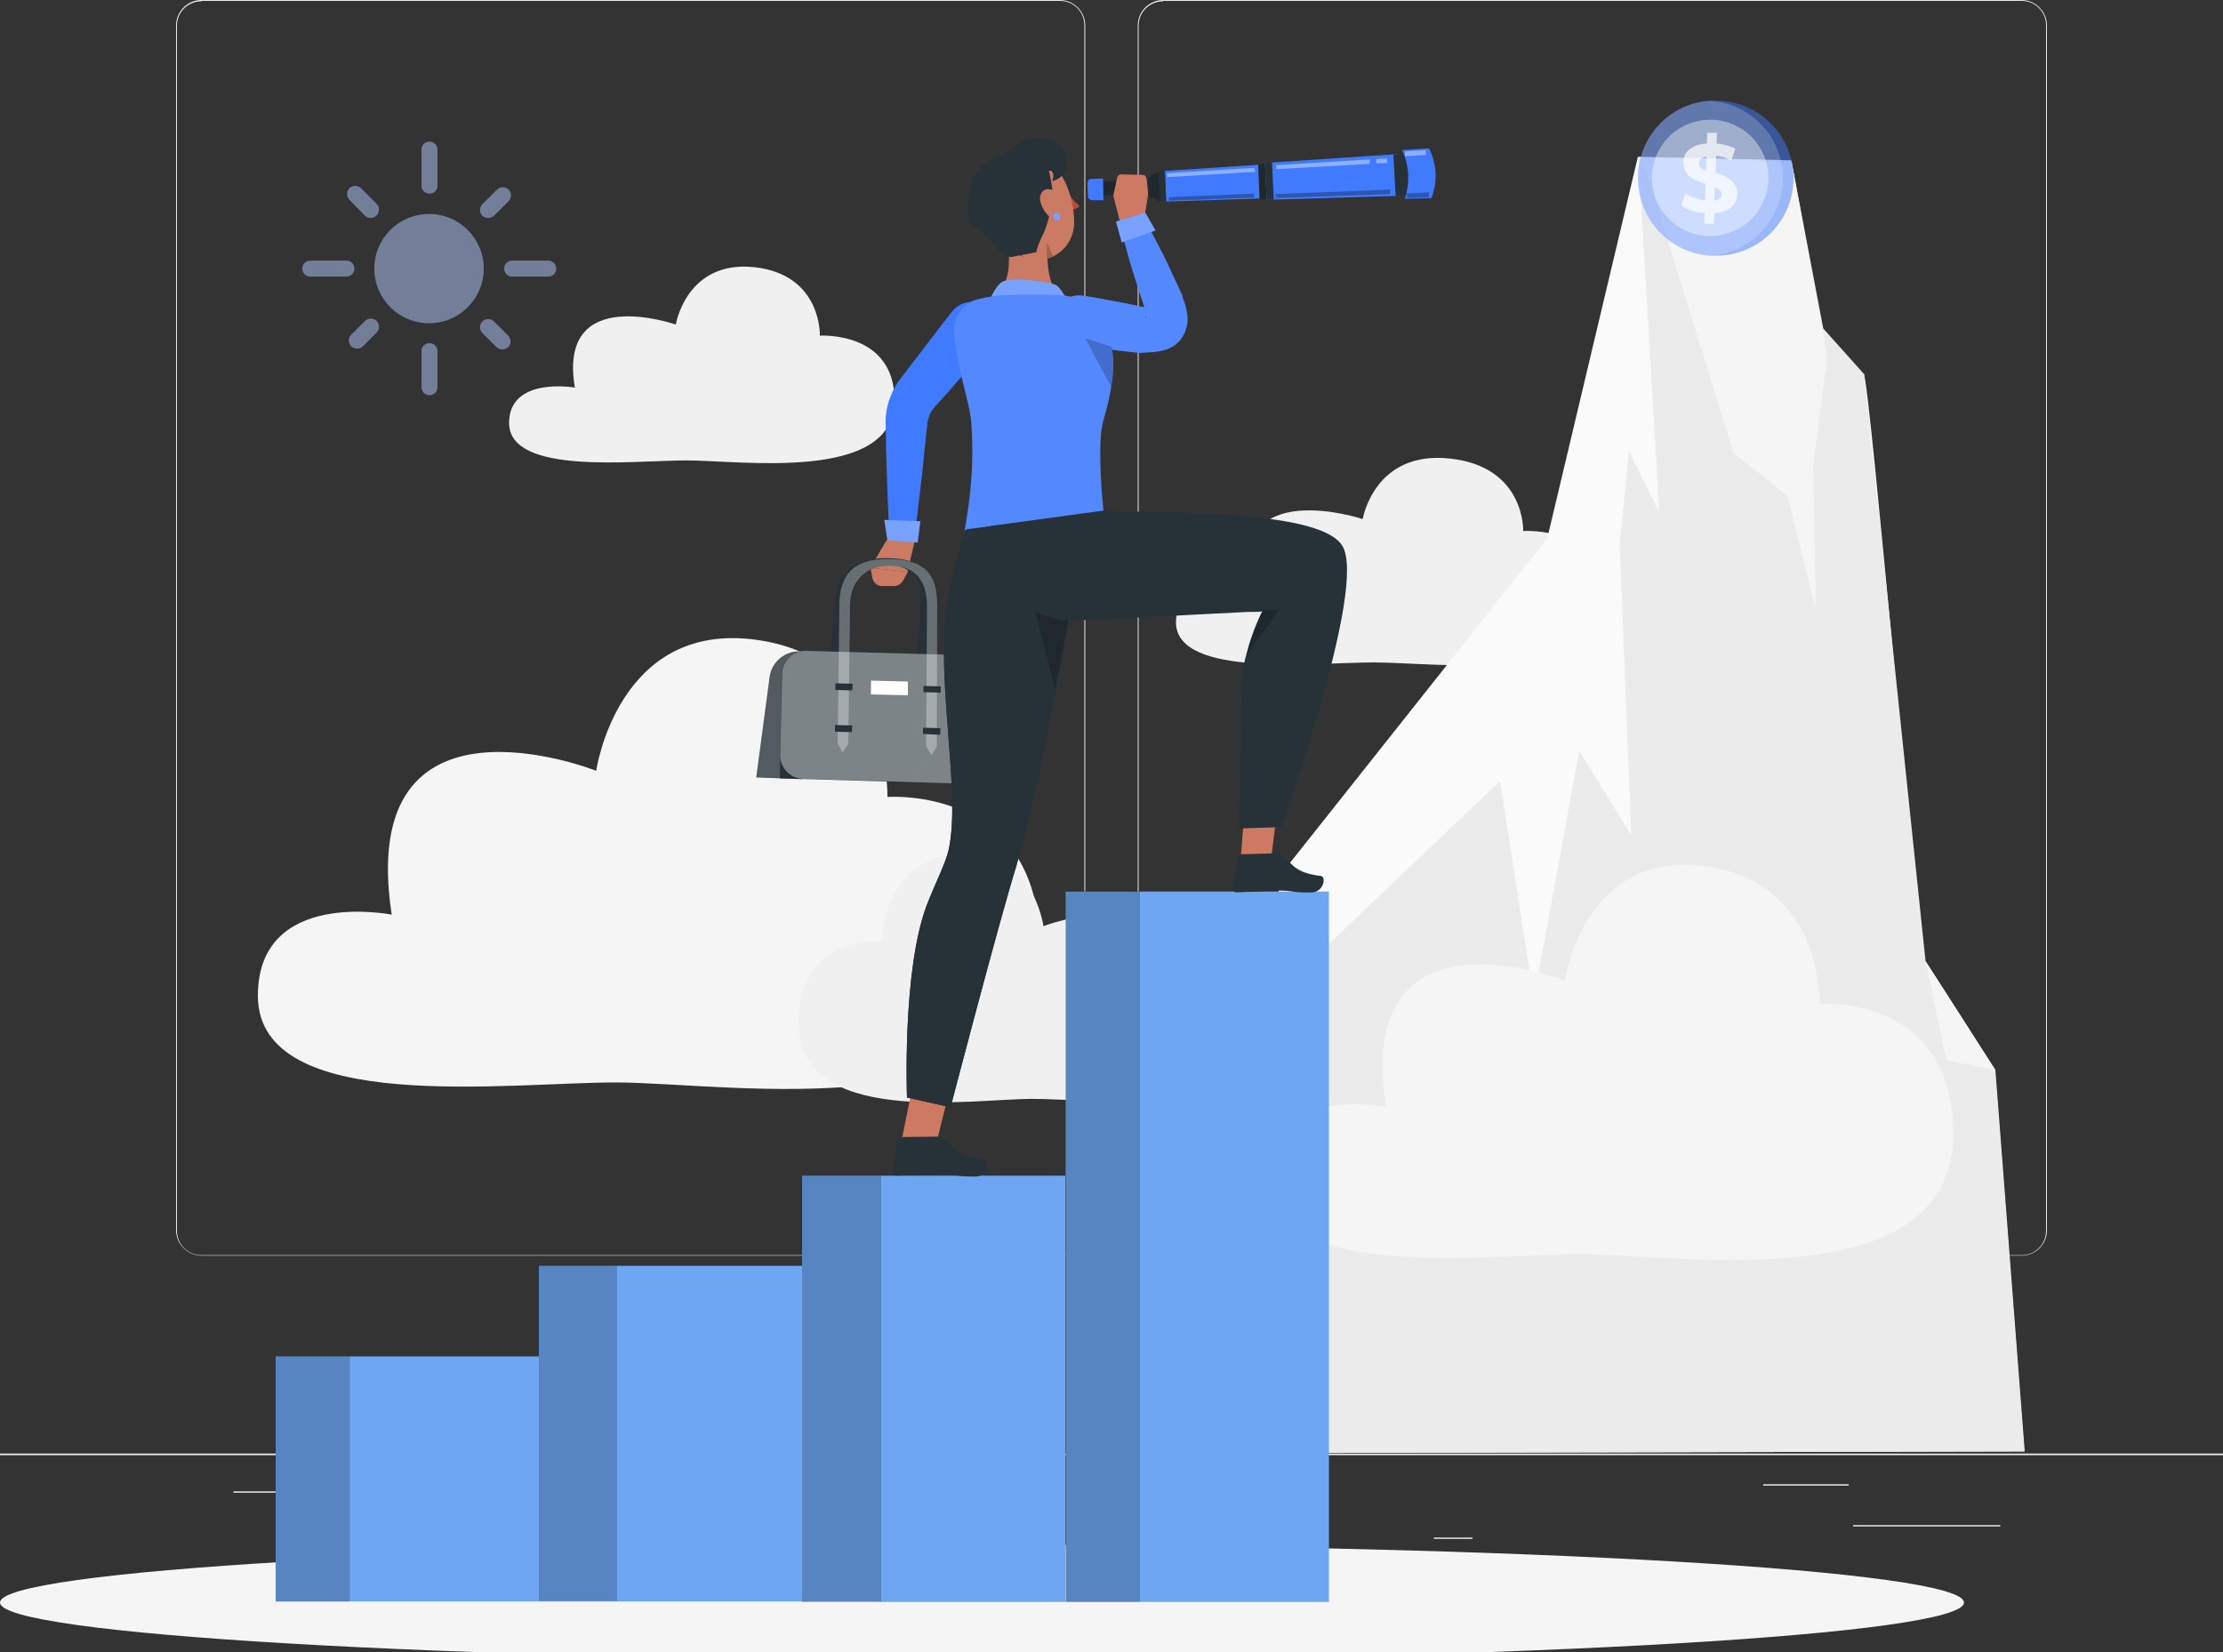 <svg width="296" height="220" viewBox="0 0 296 220" fill="none" xmlns="http://www.w3.org/2000/svg">
<rect x="0" y="0" width="296" height="220" fill="#333333" stroke="none"/>
<g clip-path="url(#clip0_133_1082)">
<path d="M296 193.572H0V193.749H296V193.572Z" fill="#EBEBEB"/>
<path d="M141.133 167.202H26.818C24.982 167.202 23.443 165.665 23.443 163.832V3.37C23.443 1.537 24.982 0 26.818 0H141.133C142.968 0 144.507 1.537 144.507 3.37V163.832C144.507 165.724 142.968 167.202 141.133 167.202ZM26.818 0.177C25.042 0.177 23.562 1.596 23.562 3.429V163.891C23.562 165.665 24.982 167.143 26.818 167.143H141.133C142.909 167.143 144.389 165.724 144.389 163.891V3.37C144.389 1.596 142.968 0.118 141.133 0.118H26.818V0.177Z" fill="#EBEBEB"/>
<path d="M269.182 167.202H154.867C153.032 167.202 151.493 165.665 151.493 163.832V3.37C151.493 1.537 153.032 0 154.867 0H269.182C271.018 0 272.557 1.537 272.557 3.37V163.832C272.557 165.724 271.018 167.202 269.182 167.202ZM154.867 0.177C153.091 0.177 151.611 1.596 151.611 3.429V163.891C151.611 165.665 153.032 167.143 154.867 167.143H269.182C270.958 167.143 272.438 165.724 272.438 163.891V3.37C272.438 1.596 271.018 0.118 269.182 0.118H154.867V0.177Z" fill="#EBEBEB"/>
<path d="M296 193.572H0V193.749H296V193.572Z" fill="#EBEBEB"/>
<path d="M266.341 203.091H246.746V203.268H266.341V203.091Z" fill="#EBEBEB"/>
<path d="M196.07 204.746H190.92V204.923H196.07V204.746Z" fill="#EBEBEB"/>
<path d="M246.154 197.651H234.787V197.829H246.154V197.651Z" fill="#EBEBEB"/>
<path d="M56.654 198.597H31.08V198.775H56.654V198.597Z" fill="#EBEBEB"/>
<path d="M133.318 201.139H77.848V201.317H133.318V201.139Z" fill="#EBEBEB"/>
<path d="M91.405 61.312C98.686 61.312 119.11 64.268 119.11 53.33C119.11 44.047 109.165 44.698 109.165 44.698C109.165 44.698 109.461 36.657 100.581 35.593C91.405 34.529 89.984 43.22 89.984 43.22C89.984 43.22 74.178 37.662 76.546 51.615C76.546 51.615 67.784 50.078 67.784 56.345C67.843 63.322 84.36 61.312 91.405 61.312Z" fill="#F0F0F0"/>
<path d="M82.229 144.144C97.029 144.203 138.41 150.943 138.41 125.875C138.41 104.59 118.163 106.127 118.163 106.127C118.163 106.127 118.755 87.681 100.699 85.198C82.229 82.655 79.387 102.639 79.387 102.639C79.387 102.639 47.301 89.927 52.155 121.795C52.155 121.795 34.336 118.248 34.336 132.615C34.395 148.638 67.902 144.085 82.229 144.144Z" fill="#F5F5F5"/>
<path d="M137.403 146.332C129.234 146.332 106.323 150.116 106.323 136.222C106.323 124.456 117.512 125.284 117.512 125.284C117.512 125.284 117.216 115.055 127.162 113.695C137.403 112.276 138.942 123.333 138.942 123.333C138.942 123.333 156.702 116.297 153.979 133.916C153.979 133.916 163.806 131.965 163.806 139.887C163.866 148.815 145.336 146.332 137.403 146.332Z" fill="#F0F0F0"/>
<path d="M182.987 88.213C191.157 88.213 214.008 91.347 214.008 79.817C214.008 70.003 202.819 70.712 202.819 70.712C202.819 70.712 203.115 62.199 193.17 61.075C182.987 59.893 181.448 69.116 181.448 69.116C181.448 69.116 163.747 63.263 166.411 77.925C166.411 77.925 156.584 76.27 156.584 82.892C156.643 90.282 175.114 88.213 182.987 88.213Z" fill="#F0F0F0"/>
<path d="M158.715 193.513L170.614 116.356L206.016 71.717L218.093 20.871C218.093 20.871 247.397 49.132 248.166 49.842C248.995 50.61 255.448 126.821 256.336 128.003C257.224 129.186 265.63 142.489 265.63 142.489L269.538 193.276L158.715 193.513Z" fill="#FAFAFA"/>
<path d="M158.715 193.513L175.706 126.88L199.741 103.999L204.24 132.97L210.278 99.979L217.205 111.212L215.666 72.486L216.909 60.07L220.934 68.288L218.152 20.871L238.517 21.344L242.779 43.752L248.226 49.842L256.395 128.003L265.69 142.489L269.597 193.276L158.715 193.513Z" fill="#EBEBEB"/>
<path d="M218.685 21.107L230.821 60.307L238.043 66.042C238.043 66.042 241.832 81.946 241.832 80.941C241.773 79.936 241.418 62.08 241.418 62.08L243.312 47.536L238.576 21.58L218.685 21.107Z" fill="#F5F5F5"/>
<path d="M256.395 128.003L259.178 141.188L265.69 142.489L256.395 128.003Z" fill="#F5F5F5"/>
<path d="M210.811 167.025C223.776 167.084 260.066 172.997 260.066 151.002C260.066 132.319 242.306 133.679 242.306 133.679C242.306 133.679 242.838 117.479 227.032 115.351C210.811 113.163 208.384 130.605 208.384 130.605C208.384 130.605 180.264 119.489 184.526 147.396C184.526 147.396 168.898 144.262 168.898 156.856C168.898 170.986 198.261 166.966 210.811 167.025Z" fill="#F5F5F5"/>
<path d="M65.653 198.597H61.923V198.775H65.653V198.597Z" fill="#EBEBEB"/>
<path d="M130.756 221.1C202.97 221.1 261.512 217.653 261.512 213.4C261.512 209.147 202.97 205.7 130.756 205.7C58.541 205.7 0 209.147 0 213.4C0 217.653 58.541 221.1 130.756 221.1Z" fill="#F5F5F5"/>
<path d="M238.813 23.709C238.813 29.444 234.195 34.055 228.453 34.055C228.216 34.055 227.979 34.055 227.742 34.055C222.355 33.701 218.093 29.207 218.093 23.709C218.093 18.21 222.355 13.717 227.742 13.421C227.979 13.421 228.216 13.421 228.453 13.421C234.136 13.362 238.813 18.033 238.813 23.709Z" fill="#407BFF" fill-opacity="0.5"/>
<path opacity="0.2" d="M237.392 23.709C237.392 29.207 233.13 33.701 227.742 34.055C222.355 33.701 218.093 29.207 218.093 23.709C218.093 18.21 222.355 13.717 227.742 13.421C233.13 13.776 237.392 18.269 237.392 23.709Z" fill="white"/>
<path opacity="0.4" d="M234.881 26.654C236.52 22.702 234.641 18.171 230.683 16.534C226.726 14.897 222.19 16.773 220.551 20.726C218.911 24.678 220.791 29.208 224.748 30.845C228.705 32.483 233.241 30.606 234.881 26.654Z" fill="white"/>
<g opacity="0.7">
<path d="M231.294 25.364C231.59 27.079 230.406 28.202 228.275 28.38L228.216 29.799H226.914L226.973 28.38C225.73 28.261 224.605 27.907 223.835 27.375L224.427 25.778C225.197 26.251 226.144 26.606 227.032 26.665L227.091 24.477C225.848 24.123 224.427 23.65 224.19 22.113C223.894 20.398 225.078 19.275 227.269 19.097L227.328 17.678H228.63L228.571 19.097C229.518 19.215 230.406 19.452 231.058 19.807L230.525 21.403C229.933 21.048 229.222 20.812 228.512 20.753L228.453 22.999C229.637 23.413 230.998 23.886 231.294 25.364ZM227.15 22.704L227.21 20.871C226.499 20.989 226.144 21.403 226.203 21.876C226.262 22.29 226.618 22.526 227.15 22.704ZM229.222 25.719C229.163 25.364 228.808 25.128 228.334 24.951L228.275 26.724C228.986 26.547 229.341 26.192 229.222 25.719Z" fill="white"/>
</g>
<path d="M176.949 118.721H141.902V213.319H176.949V118.721Z" fill="#6DA6F2"/>
<path opacity="0.2" d="M151.789 118.603H141.902V213.319H151.789V118.603Z" fill="black"/>
<path d="M141.843 156.56H106.797V213.319H141.843V156.56Z" fill="#6DA6F2"/>
<path opacity="0.2" d="M117.334 156.56H106.797V213.26H117.334V156.56Z" fill="black"/>
<path d="M106.797 168.562H71.75V213.26H106.797V168.562Z" fill="#6DA6F2"/>
<path opacity="0.2" d="M82.17 168.562H71.75V213.201H82.17V168.562Z" fill="black"/>
<path d="M71.75 180.624H36.704V213.26H71.75V180.624Z" fill="#6DA6F2"/>
<path opacity="0.2" d="M46.59 180.624H36.704V213.26H46.59V180.624Z" fill="black"/>
<path d="M131.957 45.585C130.299 47.595 128.582 49.546 126.866 51.497L125.563 52.975L124.379 54.276C123.906 54.867 123.61 55.517 123.491 56.345L123.077 60.188C122.958 61.489 122.84 62.79 122.662 64.09C122.366 66.692 122.07 69.293 121.715 71.836C121.597 72.722 120.768 73.373 119.88 73.255C119.051 73.136 118.518 72.486 118.459 71.717C118.282 69.116 118.222 66.514 118.104 63.913C118.045 62.612 118.045 61.312 117.986 60.011L117.926 56.05C117.926 54.217 118.578 52.384 119.584 50.847L120.886 49.132L122.07 47.595C123.669 45.526 125.208 43.456 126.806 41.446C127.931 40.027 130.062 39.791 131.483 40.914C132.904 42.037 133.141 44.166 131.957 45.585Z" fill="#407BFF"/>
<path d="M118.045 71.954L115.854 75.62L120.827 76.152L121.715 72.427C121.834 72.013 121.538 71.54 121.064 71.481C120.294 71.303 119.051 71.244 118.045 71.954Z" fill="#CB7A63"/>
<path d="M115.914 75.62L116.15 76.92C116.269 77.571 116.802 78.044 117.453 78.044H119.051C119.525 78.044 119.998 77.748 120.235 77.334L120.886 76.152L115.914 75.62Z" fill="#CB7A63"/>
<path d="M117.749 69.234L122.544 69.412L122.189 72.249L118.163 71.954L117.749 69.234Z" fill="#407BFF"/>
<path opacity="0.3" d="M117.749 69.234L122.544 69.412L122.189 72.249L118.163 71.954L117.749 69.234Z" fill="white"/>
<path d="M122.544 99.269L121.774 100.451L121.182 99.21L122.603 80.645C122.84 77.689 121.834 75.265 118.163 75.206C114.73 75.146 112.658 77.452 112.421 80.408L110.941 98.914L110.112 100.097L109.579 98.855L111.118 80.349C111.414 76.92 112.894 74.2 118.341 74.319C123.787 74.437 124.379 77.275 124.083 80.704L122.544 99.269Z" fill="#263238"/>
<path d="M107.33 86.735H106.382C104.429 86.735 102.712 88.213 102.475 90.164L100.699 103.526L106.856 103.762L107.33 86.735Z" fill="#263238"/>
<path opacity="0.2" d="M107.33 86.735H106.382C104.429 86.735 102.712 88.213 102.475 90.164L100.699 103.526L106.856 103.762L107.33 86.735Z" fill="white"/>
<path d="M124.734 99.387L123.314 99.328L123.432 80.763C123.432 77.807 122.307 75.383 118.578 75.324C115.144 75.265 113.19 77.57 113.19 80.527L112.954 99.032L111.592 98.973L111.829 80.468C111.888 77.038 113.19 74.319 118.637 74.437C124.083 74.555 124.853 77.393 124.853 80.822L124.734 99.387Z" fill="#263238"/>
<path d="M131.246 104.472L103.837 103.644L104.074 89.868C104.074 88.094 105.554 86.735 107.27 86.735L127.221 87.267C129.47 87.326 131.306 89.218 131.306 91.524L131.246 104.472Z" fill="#263238"/>
<path opacity="0.4" d="M128.227 104.354L106.856 103.703C105.198 103.644 103.837 102.225 103.896 100.511L104.133 89.809C104.133 88.035 105.613 86.675 107.33 86.675L127.28 87.208C129.53 87.267 131.365 89.159 131.365 91.465L131.306 101.338C131.306 103.112 129.885 104.413 128.227 104.354Z" fill="white"/>
<g opacity="0.3">
<path d="M124.734 99.387L124.024 100.57L123.314 99.328L123.432 80.763C123.432 77.807 122.307 75.383 118.578 75.324C115.144 75.265 113.19 77.57 113.19 80.527L112.954 99.032L112.184 100.215L111.533 98.973L111.77 80.468C111.829 77.038 113.131 74.319 118.578 74.437C124.024 74.555 124.794 77.393 124.794 80.822L124.734 99.387Z" fill="white"/>
</g>
<path d="M113.486 91.937L111.237 91.878V90.992L113.546 91.051L113.486 91.937Z" fill="#263238"/>
<path d="M113.427 97.495L111.178 97.436V96.549L113.486 96.608L113.427 97.495Z" fill="#263238"/>
<path d="M125.267 92.233L122.958 92.174V91.346L125.267 91.405V92.233Z" fill="#263238"/>
<path d="M125.208 97.85L122.899 97.731V96.904L125.208 96.963V97.85Z" fill="#263238"/>
<path d="M120.886 92.588L115.973 92.47V90.637L120.886 90.755V92.588Z" fill="white"/>
<path d="M142.021 24.832C142.198 24.773 142.435 25.009 142.494 25.305C142.554 25.601 142.435 25.837 142.258 25.896C142.08 25.956 141.843 25.719 141.784 25.423C141.725 25.128 141.843 24.891 142.021 24.832Z" fill="#263238"/>
<path d="M142.08 25.069C142.258 24.95 142.435 24.773 142.554 24.596C142.376 24.773 142.139 24.832 141.962 24.832C142.021 24.891 142.08 25.009 142.08 25.069Z" fill="#263238"/>
<path d="M142.435 27.965C142.909 27.965 143.442 27.788 143.738 27.433C143.027 26.783 142.376 26.073 141.843 25.305L142.435 27.965Z" fill="#B74D3C"/>
<path d="M140.482 24.418C140.778 24.064 141.192 23.886 141.606 23.886H141.666C141.784 23.886 141.843 23.827 141.843 23.709C141.843 23.591 141.784 23.532 141.666 23.532C141.133 23.472 140.6 23.709 140.245 24.123C140.245 24.182 140.186 24.182 140.186 24.241C140.186 24.359 140.245 24.418 140.363 24.418C140.363 24.418 140.422 24.418 140.482 24.418Z" fill="#263238"/>
<path d="M138.646 41.505C133.733 41.564 132.963 38.903 132.963 38.903C134.443 37.484 134.502 34.824 134.206 32.518C134.562 33.05 135.035 33.523 135.686 33.937C136.87 34.706 139.416 33.464 139.416 33.464C139.416 33.464 139.416 33.878 139.475 34.528C139.534 36.066 139.89 38.726 141.31 39.14C141.251 39.081 144.093 41.446 138.646 41.505Z" fill="#CB7A63"/>
<path d="M139.475 33.76C139.416 33.996 139.357 34.233 139.357 34.469H139.298C138.173 34.765 136.87 34.587 135.686 33.819C135.094 33.405 134.621 32.932 134.206 32.4C134.147 31.809 134.029 31.217 133.91 30.685L139.298 33.642L139.475 33.76Z" fill="#CB7A63"/>
<path d="M143.027 29.739C142.968 31.572 142.021 33.109 140.6 33.937C140.245 34.174 139.83 34.351 139.416 34.469H139.357C138.232 34.765 136.93 34.587 135.746 33.819C135.154 33.405 134.68 32.932 134.266 32.4C133.318 31.099 132.904 29.325 132.194 26.842C131.957 26.133 131.957 25.364 132.075 24.596C132.549 21.935 135.094 20.161 137.758 20.634C141.488 21.344 143.086 26.428 143.027 29.739Z" fill="#CB7A63"/>
<path opacity="0.2" d="M140.304 34.056C139.949 34.292 139.771 34.351 139.416 34.469C139.357 33.819 139.416 33.405 139.357 33.405C139.416 32.873 139.416 32.282 139.416 32.282C139.475 32.282 140.067 34.056 140.304 34.056Z" fill="black"/>
<path d="M141.725 23.058C141.31 23.709 140.067 24.241 140.126 24.063C140.363 23.531 140.304 22.526 139.653 22.763C139.83 23.177 140.363 26.192 140.126 26.547C140.008 26.724 139.89 29.148 138.824 31.336C137.995 33.05 137.995 33.582 137.995 33.582L134.621 34.233C133.378 34.055 132.194 32.459 132.075 32.282C131.661 31.513 130.299 30.508 129.589 30.035C129.293 29.799 129.056 29.503 128.938 29.089C128.701 28.439 129.174 26.133 129.293 25.009C129.411 23.413 130.24 21.994 132.549 21.048C133.97 20.457 135.154 19.215 136.574 18.683C137.995 18.21 139.712 18.21 140.955 19.097C141.547 19.629 142.731 21.462 141.725 23.058Z" fill="#263238"/>
<path d="M139.949 25.246C141.014 25.542 141.547 27.079 141.547 28.025C141.606 29.089 140.896 29.799 139.949 29.03C139.238 28.498 138.765 27.729 138.528 26.842C138.291 25.837 138.942 24.95 139.949 25.246Z" fill="#CB7A63"/>
<path d="M141.192 28.852C141.192 29.089 141.014 29.325 140.718 29.325C140.422 29.325 140.245 29.148 140.245 28.852C140.245 28.616 140.422 28.379 140.718 28.379C141.014 28.379 141.192 28.557 141.192 28.852Z" fill="#407BFF"/>
<path opacity="0.3" d="M141.192 28.852C141.192 29.089 141.014 29.325 140.718 29.325C140.422 29.325 140.245 29.148 140.245 28.852C140.245 28.616 140.422 28.379 140.718 28.379C141.014 28.379 141.192 28.557 141.192 28.852Z" fill="white"/>
<path d="M131.542 40.618C131.542 40.618 132.312 38.253 133.437 37.544C134.562 36.775 139.653 37.544 140.482 37.898C141.251 38.194 142.08 40.027 142.08 40.027L131.542 40.618Z" fill="#407BFF"/>
<path opacity="0.3" d="M131.542 40.618C131.542 40.618 132.312 38.253 133.437 37.544C134.562 36.775 139.653 37.544 140.482 37.898C141.251 38.194 142.08 40.027 142.08 40.027L131.542 40.618Z" fill="white"/>
<path d="M143.146 39.613C142.376 39.495 142.139 39.376 141.251 39.317C138.528 39.199 135.805 39.199 133.082 39.376C132.075 39.435 131.128 39.613 130.181 39.849C128.227 40.322 126.925 42.096 127.043 44.106C127.458 49.664 129.056 52.916 129.352 56.522C129.826 63.795 128.701 68.879 128.464 70.594L132.194 71.185C138.824 71.008 143.264 69.589 146.934 68.052C146.934 68.052 145.987 59.301 146.875 56.108C149.421 47.476 147.763 46.117 147.29 43.633C146.875 41.564 145.218 39.968 143.146 39.613Z" fill="#407BFF"/>
<path opacity="0.1" d="M146.934 56.109C146.638 57.114 146.52 58.769 146.52 60.484C146.52 64.031 146.934 68.052 146.934 68.052C143.264 69.589 138.824 71.067 132.194 71.185L128.464 70.594C128.642 68.879 129.826 63.795 129.352 56.582C129.115 52.916 127.458 49.664 127.043 44.166C126.925 42.214 128.227 40.382 130.181 39.909C131.128 39.672 132.075 39.495 133.082 39.436C135.805 39.258 138.528 39.199 141.251 39.317C142.139 39.377 142.376 39.495 143.146 39.613C145.218 39.968 146.875 41.564 147.29 43.574C147.467 44.461 147.822 45.23 148 46.176C148.296 47.358 148.414 48.955 147.941 51.556C147.763 52.857 147.408 54.335 146.934 56.109Z" fill="white"/>
<path d="M144.211 39.376C145.573 39.554 146.934 39.849 148.296 40.086C149.658 40.322 151.019 40.618 152.322 40.914L151.848 40.855C152.44 40.855 152.973 40.914 153.328 40.973C153.506 40.973 153.624 40.973 153.565 41.032C153.565 41.032 153.506 41.091 153.387 41.15C153.269 41.209 153.15 41.328 152.973 41.446C152.677 41.741 152.558 42.155 152.558 42.273C152.558 42.392 152.618 42.392 152.618 42.273C152.618 42.037 152.618 41.623 152.499 41.209L152.558 41.387C151.848 39.436 151.256 37.425 150.605 35.415C150.013 33.405 149.48 31.395 149.066 29.325C148.888 28.498 149.421 27.729 150.25 27.611C150.842 27.492 151.434 27.788 151.789 28.261C152.914 30.035 153.861 31.927 154.808 33.76C155.755 35.652 156.584 37.544 157.472 39.436V39.613C157.709 40.204 157.946 40.855 158.064 41.682C158.123 42.096 158.182 42.628 158.064 43.279C157.946 43.929 157.59 44.875 156.939 45.525C156.584 45.88 156.229 46.117 155.874 46.294C155.518 46.471 155.222 46.59 154.926 46.649C154.334 46.826 153.92 46.826 153.565 46.885C152.854 46.944 152.262 46.944 151.789 47.003H151.73L151.315 46.944C149.954 46.826 148.592 46.649 147.23 46.471C145.869 46.294 144.507 46.117 143.146 45.88C141.37 45.584 140.126 43.87 140.482 42.037C140.778 40.263 142.435 39.081 144.211 39.376Z" fill="#407BFF"/>
<g opacity="0.1">
<path d="M144.211 39.376C145.573 39.554 146.934 39.849 148.296 40.086C149.658 40.322 151.019 40.618 152.322 40.914L151.848 40.855C152.44 40.855 152.973 40.914 153.328 40.973C153.506 40.973 153.624 40.973 153.565 41.032C153.565 41.032 153.506 41.091 153.387 41.15C153.269 41.209 153.15 41.328 152.973 41.446C152.677 41.741 152.558 42.155 152.558 42.273C152.558 42.392 152.618 42.392 152.618 42.273C152.618 42.037 152.618 41.623 152.499 41.209L152.558 41.387C151.848 39.436 151.256 37.425 150.605 35.415C150.013 33.405 149.48 31.395 149.066 29.325C148.888 28.498 149.421 27.729 150.25 27.611C150.842 27.492 151.434 27.788 151.789 28.261C152.914 30.035 153.861 31.927 154.808 33.76C155.755 35.652 156.584 37.544 157.472 39.436V39.613C157.709 40.204 157.946 40.855 158.064 41.682C158.123 42.096 158.182 42.628 158.064 43.279C157.946 43.929 157.59 44.875 156.939 45.525C156.584 45.88 156.229 46.117 155.874 46.294C155.518 46.471 155.222 46.59 154.926 46.649C154.334 46.826 153.92 46.826 153.565 46.885C152.854 46.944 152.262 46.944 151.789 47.003H151.73L151.315 46.944C149.954 46.826 148.592 46.649 147.23 46.471C145.869 46.294 144.507 46.117 143.146 45.88C141.37 45.584 140.126 43.87 140.482 42.037C140.778 40.263 142.435 39.081 144.211 39.376Z" fill="white"/>
</g>
<path d="M168.661 26.606L186.421 26.073L186.184 20.516L168.424 21.698L168.661 26.606Z" fill="#407BFF"/>
<path d="M155.282 26.842L169.608 26.369L169.43 21.817L155.104 22.763L155.282 26.842Z" fill="#407BFF"/>
<path d="M167.714 26.488L168.661 26.606L168.424 21.698L167.536 21.935L167.714 26.488Z" fill="#263238"/>
<path opacity="0.2" d="M167.714 26.488L168.661 26.606L168.424 21.698L167.536 21.935L167.714 26.488Z" fill="black"/>
<path d="M168.661 26.606H169.608L169.371 21.639L168.424 21.698L168.661 26.606Z" fill="#263238"/>
<path d="M153.032 26.133L154.453 26.842L154.275 22.822L152.914 23.649L153.032 26.133Z" fill="#263238"/>
<path d="M145.75 26.133L149.954 25.896L149.894 24.004L145.691 24.3L145.75 26.133Z" fill="#263238"/>
<path opacity="0.2" d="M145.75 26.133L149.954 25.896L149.894 24.004L145.691 24.3L145.75 26.133Z" fill="black"/>
<path d="M149.421 26.251L154.098 26.074L153.979 23.472L149.302 23.768L149.421 26.251Z" fill="#263238"/>
<path opacity="0.2" d="M153.032 26.133L154.453 26.842L154.275 22.822L152.914 23.649L153.032 26.133Z" fill="black"/>
<path d="M154.512 26.842H155.282L155.104 22.763H154.275L154.512 26.842Z" fill="#263238"/>
<path d="M185.829 26.074L188.611 26.015L188.315 20.398L185.533 20.575L185.829 26.074Z" fill="#263238"/>
<path d="M187.072 26.487L190.624 26.369L190.683 26.133C191.453 24.004 191.275 21.698 190.269 19.747L186.717 19.984L186.776 20.161C187.664 22.171 187.723 24.418 187.072 26.487Z" fill="#407BFF"/>
<g opacity="0.4">
<path d="M183.283 21.166L184.704 21.107V21.698L183.224 21.758C183.224 21.521 183.283 21.344 183.283 21.166Z" fill="white"/>
<path d="M182.395 21.225C182.395 21.403 182.395 21.639 182.395 21.817L169.963 22.526L169.904 21.994L182.395 21.225Z" fill="white"/>
</g>
<g opacity="0.4">
<path d="M155.4 23.058V23.59L167.122 22.881L167.062 22.349L155.4 23.058Z" fill="white"/>
</g>
<g opacity="0.4">
<path d="M187.072 20.161V20.812L189.854 20.634V19.984L187.072 20.161Z" fill="white"/>
</g>
<path opacity="0.3" d="M190.269 25.601C190.269 25.837 190.269 26.015 190.269 26.251L187.368 26.369L187.309 25.778L190.269 25.601Z" fill="black"/>
<path opacity="0.3" d="M185.118 25.246C185.118 25.423 185.118 25.66 185.118 25.837L169.904 26.369L169.845 25.837L185.118 25.246Z" fill="black"/>
<path opacity="0.3" d="M166.944 25.778C166.944 25.955 166.944 26.133 166.944 26.31L155.637 26.724V26.251L166.944 25.778Z" fill="black"/>
<path d="M144.803 24.359L144.862 26.133C144.862 26.428 145.158 26.665 145.454 26.665H146.934L146.875 23.768L145.395 23.827C145.04 23.768 144.803 24.063 144.803 24.359Z" fill="#407BFF"/>
<path d="M152.322 29.325L152.854 26.014C152.854 25.896 152.854 25.719 152.854 25.601L152.677 23.827C152.677 23.59 152.499 23.354 152.262 23.295L149.598 23.235C149.243 23.117 148.888 23.295 148.77 23.59L148.296 25.778C148.237 25.955 148.237 26.133 148.296 26.251L149.066 29.266C149.125 29.503 149.362 29.739 149.658 29.739H151.374C151.848 29.857 152.203 29.68 152.322 29.325Z" fill="#CE7A63"/>
<path d="M153.861 30.685L149.362 32.282L148.592 29.503L152.499 28.32L153.861 30.685Z" fill="#407BFF"/>
<path opacity="0.3" d="M153.861 30.685L149.362 32.282L148.592 29.503L152.499 28.32L153.861 30.685Z" fill="white"/>
<path opacity="0.2" d="M148 51.615L144.507 45.053L148 46.176C148.296 47.417 148.414 49.014 148 51.615Z" fill="black"/>
<path d="M165.878 105.891L165.168 114.759L169.194 114.878L170.318 105.713L165.878 105.891Z" fill="#CE7A63"/>
<path d="M169.845 113.636L165.227 113.754C165.05 113.754 164.931 113.872 164.872 114.05L164.102 118.07C164.043 118.425 164.221 118.78 164.576 118.839C164.635 118.839 164.635 118.839 164.694 118.839C166.352 118.78 167.832 118.662 169.904 118.602C172.331 118.543 171.739 118.898 174.581 118.839C176.298 118.839 176.594 116.71 175.883 116.651C172.509 116.237 172.154 115.173 170.851 113.932C170.555 113.754 170.2 113.636 169.845 113.636Z" fill="#263238"/>
<path d="M121.656 143.967L119.998 152.126L124.379 153.426L126.451 145.09L121.656 143.967Z" fill="#CE7A63"/>
<path d="M144.922 68.406C144.922 68.406 138.706 104.531 135.39 115.114C133.022 122.682 126.57 147.455 126.57 147.455L120.768 146.154C120.768 146.154 120.117 129.304 123.373 120.613C124.498 117.656 125.918 114.996 126.333 113.104C127.99 105.24 124.557 90.992 126.096 80.349C126.925 74.614 128.701 70.476 128.701 70.476L144.922 68.406Z" fill="#263238"/>
<path d="M135.39 115.114C133.022 122.682 126.57 147.455 126.57 147.455L120.768 146.154C120.768 146.154 120.117 129.304 123.373 120.613C124.498 117.656 125.918 114.996 126.333 113.104C127.99 105.24 124.557 90.992 126.096 80.349C126.925 74.614 128.701 70.476 128.701 70.476" fill="#263238"/>
<path opacity="0.2" d="M137.344 79.522L140.482 91.76L142.731 80.054L137.344 79.522Z" fill="black"/>
<path d="M170.555 110.148L164.872 110.325C164.872 110.325 165.286 102.876 165.286 91.997C165.286 90.341 165.523 88.686 165.938 87.208C166.766 83.897 168.069 81.414 168.069 81.414C168.069 81.414 167.477 81.473 166.411 81.473C163.214 81.65 143.205 82.655 142.85 82.655C142.554 82.596 140.718 82.892 137.462 81.295C131.424 78.339 131.365 70.121 131.365 70.121L146.934 67.992C146.934 67.992 147.171 68.052 150.96 68.111C162.326 68.288 176.298 68.761 178.725 72.663C182.158 78.162 170.555 110.148 170.555 110.148Z" fill="#263238"/>
<path d="M124.616 151.357L119.821 151.416C119.643 151.416 119.466 151.534 119.466 151.712L118.874 155.791C118.814 156.146 119.051 156.501 119.406 156.56C119.466 156.56 119.525 156.56 119.525 156.56C121.242 156.501 122.781 156.383 124.912 156.383C127.458 156.324 126.806 156.678 129.826 156.678C131.602 156.678 131.779 154.55 131.069 154.432C127.576 154.018 127.102 152.953 125.682 151.653C125.326 151.416 124.971 151.298 124.616 151.357Z" fill="#263238"/>
<path opacity="0.2" d="M165.938 87.267C166.766 83.956 168.069 81.473 168.069 81.473C168.069 81.473 167.477 81.532 166.411 81.532C166.352 81.532 166.293 81.473 166.234 81.473L170.378 81.118L165.938 87.267Z" fill="black"/>
<g opacity="0.5">
<path d="M57.128 43.042C61.15 43.042 64.41 39.786 64.41 35.77C64.41 31.754 61.15 28.498 57.128 28.498C53.106 28.498 49.846 31.754 49.846 35.77C49.846 39.786 53.106 43.042 57.128 43.042Z" fill="#407BFF"/>
<path opacity="0.6" d="M57.128 43.042C61.15 43.042 64.41 39.786 64.41 35.77C64.41 31.754 61.15 28.498 57.128 28.498C53.106 28.498 49.846 31.754 49.846 35.77C49.846 39.786 53.106 43.042 57.128 43.042Z" fill="white"/>
<path d="M57.187 25.778C56.595 25.778 56.122 25.305 56.122 24.714V19.925C56.122 19.334 56.595 18.861 57.187 18.861C57.779 18.861 58.253 19.334 58.253 19.925V24.714C58.253 25.305 57.779 25.778 57.187 25.778Z" fill="#407BFF"/>
<path d="M57.187 52.62C56.595 52.62 56.122 52.147 56.122 51.556V46.767C56.122 46.176 56.595 45.703 57.187 45.703C57.779 45.703 58.253 46.176 58.253 46.767V51.556C58.253 52.147 57.779 52.62 57.187 52.62Z" fill="#407BFF"/>
<path d="M49.373 29.03C49.077 29.03 48.84 28.912 48.603 28.734L46.531 26.606C46.117 26.192 46.117 25.483 46.531 25.069C46.946 24.655 47.656 24.655 48.07 25.069L50.142 27.138C50.557 27.552 50.557 28.261 50.142 28.675C49.906 28.912 49.61 29.03 49.373 29.03Z" fill="#407BFF"/>
<path d="M66.896 46.531C66.6 46.531 66.363 46.412 66.126 46.235L64.232 44.343C63.818 43.929 63.818 43.22 64.232 42.806C64.646 42.392 65.357 42.392 65.771 42.806L67.666 44.698C68.08 45.112 68.08 45.821 67.666 46.235C67.429 46.412 67.192 46.531 66.896 46.531Z" fill="#407BFF"/>
<path d="M46.117 36.834H41.322C40.73 36.834 40.256 36.361 40.256 35.77C40.256 35.179 40.73 34.706 41.322 34.706H46.117C46.709 34.706 47.182 35.179 47.182 35.77C47.182 36.361 46.709 36.834 46.117 36.834Z" fill="#407BFF"/>
<path d="M72.994 36.834H68.198C67.606 36.834 67.133 36.361 67.133 35.77C67.133 35.179 67.606 34.706 68.198 34.706H72.994C73.586 34.706 74.059 35.179 74.059 35.77C74.059 36.361 73.586 36.834 72.994 36.834Z" fill="#407BFF"/>
<path d="M47.538 46.412C47.242 46.412 47.005 46.294 46.768 46.117C46.354 45.703 46.354 44.993 46.768 44.58L48.603 42.747C49.018 42.333 49.728 42.333 50.142 42.747C50.557 43.16 50.557 43.87 50.142 44.284L48.307 46.117C48.07 46.353 47.834 46.412 47.538 46.412Z" fill="#407BFF"/>
<path d="M65.002 29.03C64.706 29.03 64.469 28.912 64.232 28.734C63.818 28.32 63.818 27.611 64.232 27.197L66.186 25.246C66.6 24.832 67.31 24.832 67.725 25.246C68.139 25.66 68.139 26.369 67.725 26.783L65.771 28.734C65.534 28.912 65.238 29.03 65.002 29.03Z" fill="#407BFF"/>
<g opacity="0.6">
<path d="M57.187 25.778C56.595 25.778 56.122 25.305 56.122 24.714V19.925C56.122 19.334 56.595 18.861 57.187 18.861C57.779 18.861 58.253 19.334 58.253 19.925V24.714C58.253 25.305 57.779 25.778 57.187 25.778Z" fill="white"/>
<path d="M57.187 52.62C56.595 52.62 56.122 52.147 56.122 51.556V46.767C56.122 46.176 56.595 45.703 57.187 45.703C57.779 45.703 58.253 46.176 58.253 46.767V51.556C58.253 52.147 57.779 52.62 57.187 52.62Z" fill="white"/>
<path d="M49.373 29.03C49.077 29.03 48.84 28.912 48.603 28.734L46.531 26.606C46.117 26.192 46.117 25.483 46.531 25.069C46.946 24.655 47.656 24.655 48.07 25.069L50.142 27.138C50.557 27.552 50.557 28.261 50.142 28.675C49.906 28.912 49.61 29.03 49.373 29.03Z" fill="white"/>
<path d="M66.896 46.531C66.6 46.531 66.363 46.412 66.126 46.235L64.232 44.343C63.818 43.929 63.818 43.22 64.232 42.806C64.646 42.392 65.357 42.392 65.771 42.806L67.666 44.698C68.08 45.112 68.08 45.821 67.666 46.235C67.429 46.412 67.192 46.531 66.896 46.531Z" fill="white"/>
<path d="M46.117 36.834H41.322C40.73 36.834 40.256 36.361 40.256 35.77C40.256 35.179 40.73 34.706 41.322 34.706H46.117C46.709 34.706 47.182 35.179 47.182 35.77C47.182 36.361 46.709 36.834 46.117 36.834Z" fill="white"/>
<path d="M72.994 36.834H68.198C67.606 36.834 67.133 36.361 67.133 35.77C67.133 35.179 67.606 34.706 68.198 34.706H72.994C73.586 34.706 74.059 35.179 74.059 35.77C74.059 36.361 73.586 36.834 72.994 36.834Z" fill="white"/>
<path d="M47.538 46.412C47.242 46.412 47.005 46.294 46.768 46.117C46.354 45.703 46.354 44.993 46.768 44.58L48.603 42.747C49.018 42.333 49.728 42.333 50.142 42.747C50.557 43.16 50.557 43.87 50.142 44.284L48.307 46.117C48.07 46.353 47.834 46.412 47.538 46.412Z" fill="white"/>
<path d="M65.002 29.03C64.706 29.03 64.469 28.912 64.232 28.734C63.818 28.32 63.818 27.611 64.232 27.197L66.186 25.246C66.6 24.832 67.31 24.832 67.725 25.246C68.139 25.66 68.139 26.369 67.725 26.783L65.771 28.734C65.534 28.912 65.238 29.03 65.002 29.03Z" fill="white"/>
</g>
</g>
</g>
<defs>
<clipPath id="clip0_133_1082">
<rect width="296" height="220" fill="white"/>
</clipPath>
</defs>
</svg>
